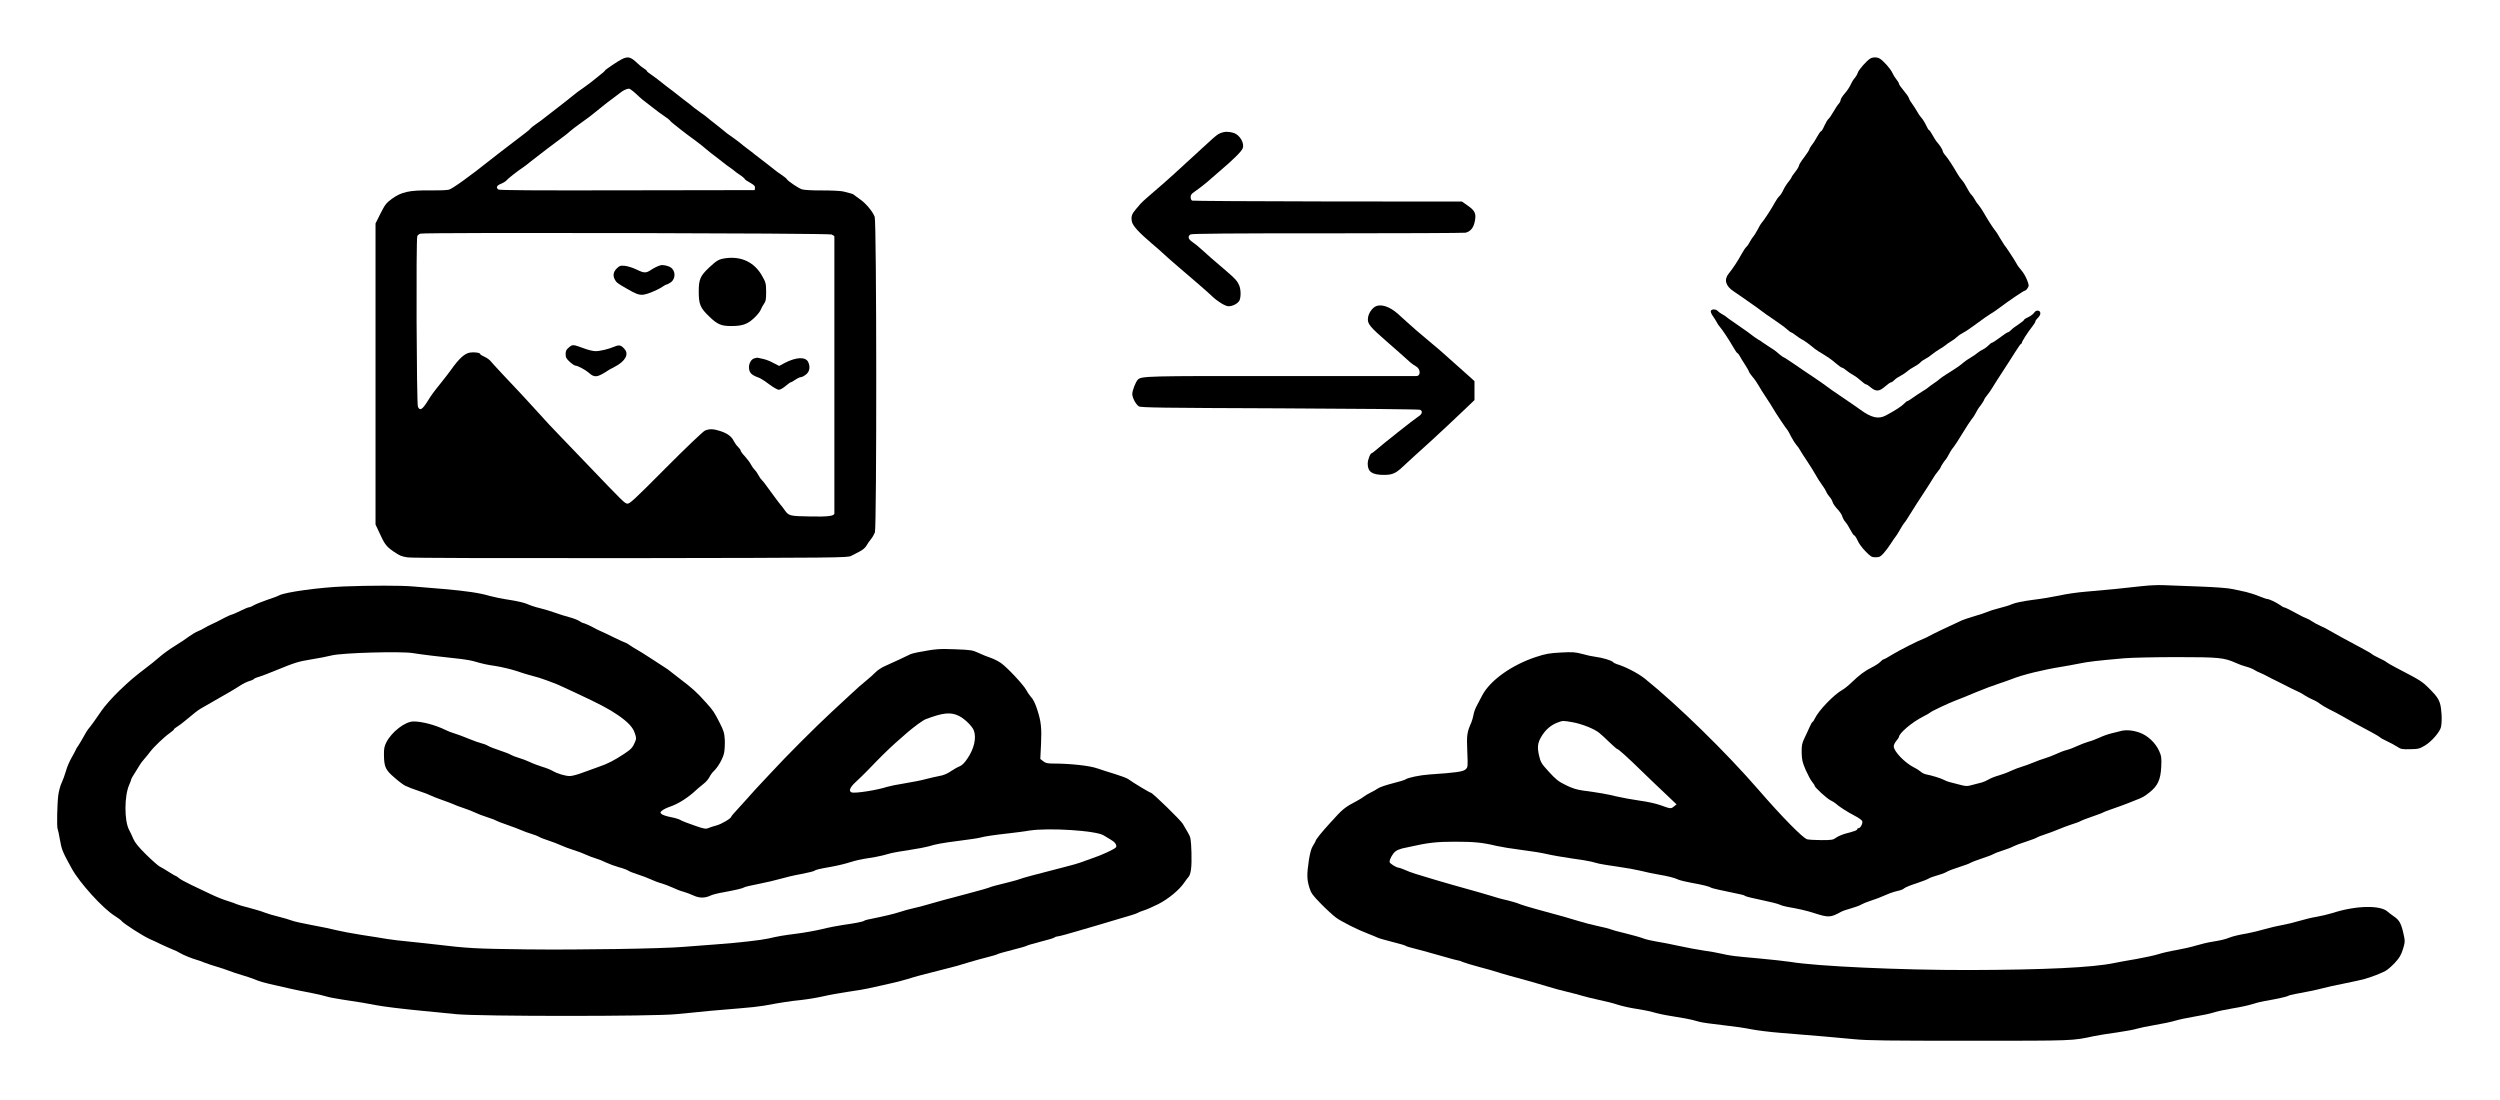 <svg version="1.0" xmlns="http://www.w3.org/2000/svg" width="2400pt" height="1056pt"
        viewBox="0 0 2400 1056" preserveAspectRatio="xMidYMid meet">

        <g transform="translate(0,1056) scale(0.1,-0.1)" fill="#000000" stroke="none">
                <path d="M5970 9992 c-43 -22 -157 -99 -162 -109 -1 -5 -23 -24 -48 -43 -25
-19 -50 -39 -56 -45 -21 -18 -49 -39 -99 -75 -63 -44 -62 -43 -110 -82 -22
-18 -44 -36 -50 -40 -5 -5 -28 -23 -51 -40 -22 -18 -76 -60 -120 -93 -43 -33
-81 -62 -84 -65 -3 -3 -24 -18 -48 -34 -24 -16 -46 -34 -50 -40 -8 -12 -37
-35 -209 -165 -65 -49 -140 -108 -168 -130 -198 -158 -374 -285 -406 -292 -20
-5 -103 -8 -185 -7 -193 3 -272 -15 -361 -80 -55 -40 -67 -56 -110 -141 l-48
-96 0 -1445 0 -1445 28 -60 c60 -132 72 -148 143 -198 59 -41 80 -50 139 -58
44 -6 848 -8 2145 -7 1969 3 2077 4 2110 21 19 10 57 29 83 43 28 14 55 37 65
56 9 17 29 45 43 62 14 17 31 47 38 65 18 55 17 2975 -2 3029 -17 49 -85 131
-141 169 -22 15 -47 34 -54 40 -7 7 -25 15 -40 18 -15 3 -45 11 -67 17 -22 6
-111 10 -200 10 -89 -1 -176 4 -195 10 -34 10 -141 83 -148 100 -2 5 -25 23
-50 40 -26 17 -49 34 -52 37 -3 3 -41 33 -84 66 -44 33 -97 74 -117 90 -20 17
-49 39 -63 49 -15 11 -36 27 -46 35 -35 30 -56 46 -105 81 -48 33 -74 53 -99
75 -6 6 -31 26 -56 45 -56 43 -79 62 -94 75 -6 6 -33 26 -61 45 -49 35 -70 51
-105 81 -10 8 -31 24 -46 35 -14 10 -43 33 -63 49 -20 17 -73 57 -117 90 -43
33 -81 63 -84 66 -3 3 -26 20 -52 38 -27 17 -48 35 -48 39 0 4 -12 15 -27 24
-16 9 -45 32 -65 52 -64 61 -89 67 -148 38z m133 -330 c59 -55 68 -63 152
-126 33 -25 65 -49 70 -54 6 -4 31 -22 57 -40 25 -17 48 -35 50 -39 1 -5 23
-24 48 -43 25 -19 47 -37 50 -40 5 -5 116 -89 165 -124 14 -11 35 -27 45 -35
10 -9 27 -23 37 -31 10 -8 32 -26 49 -40 17 -14 43 -34 59 -45 15 -11 42 -32
59 -46 17 -14 47 -36 66 -49 19 -13 37 -27 40 -30 3 -4 26 -21 53 -39 26 -17
47 -36 47 -40 0 -4 23 -20 51 -35 39 -22 49 -33 47 -49 l-3 -22 -1224 -2
c-885 -2 -1228 0 -1238 8 -23 20 -14 39 27 55 22 9 46 24 53 33 11 15 105 89
168 131 12 8 40 30 63 49 39 32 286 220 330 251 11 8 32 25 46 38 14 13 57 46
95 73 80 57 123 89 139 104 6 6 31 26 56 45 25 19 47 37 50 40 3 3 34 27 70
53 36 27 73 55 83 63 21 17 55 32 75 33 7 1 37 -21 65 -47z m1880 -1353 c15
-6 27 -15 27 -20 0 -5 0 -603 0 -1329 0 -726 0 -1324 0 -1329 0 -25 -64 -33
-237 -29 -193 3 -202 6 -241 62 -12 18 -30 41 -40 52 -9 10 -50 65 -90 120
-40 56 -79 108 -88 115 -8 7 -24 29 -34 49 -10 20 -26 42 -35 50 -9 8 -25 30
-35 49 -10 20 -37 56 -59 80 -23 24 -41 49 -41 56 0 6 -12 22 -26 36 -14 13
-32 39 -41 57 -20 43 -64 74 -132 95 -65 21 -102 21 -144 3 -18 -8 -184 -166
-377 -360 -307 -309 -347 -346 -370 -341 -26 6 -37 17 -380 375 -113 118 -232
242 -265 276 -71 73 -132 138 -240 258 -44 49 -98 108 -120 131 -129 136 -290
308 -305 328 -10 13 -37 32 -59 42 -23 10 -41 21 -41 26 0 13 -58 21 -100 14
-50 -8 -107 -61 -180 -165 -13 -19 -54 -72 -90 -117 -90 -113 -90 -113 -140
-192 -48 -75 -70 -86 -88 -46 -13 27 -19 1606 -6 1638 3 9 17 20 30 24 39 13
3914 5 3947 -8z" />
                <path d="M6965 8081 c-63 -9 -82 -19 -157 -89 -86 -81 -100 -114 -100 -231 0
-123 14 -157 103 -242 76 -73 113 -89 207 -89 106 0 154 16 215 71 30 27 60
63 68 81 7 18 22 46 33 61 18 24 21 43 21 116 -1 83 -3 90 -41 156 -73 128
-198 187 -349 166z" />
                <path d="M6340 8013 c-25 -7 -64 -26 -90 -44 -48 -32 -66 -32 -136 2 -36 18
-88 34 -115 37 -43 4 -51 1 -79 -26 -32 -32 -38 -68 -18 -105 14 -28 27 -38
108 -84 89 -52 117 -63 155 -63 37 0 141 41 194 77 19 13 38 23 43 23 6 0 22
9 38 20 48 34 47 112 -2 143 -26 17 -76 27 -98 20z" />
                <path d="M5462 7225 c-26 -21 -32 -34 -32 -65 0 -31 7 -44 40 -74 22 -20 46
-36 53 -36 22 0 97 -40 129 -68 45 -41 70 -44 125 -15 26 14 50 29 53 32 3 3
34 21 70 39 104 54 141 122 94 173 -32 36 -49 40 -91 23 -61 -26 -145 -46
-188 -45 -22 0 -71 12 -110 27 -105 38 -108 39 -143 9z" />
                <path d="M7239 7119 c-51 -19 -67 -109 -25 -148 13 -12 39 -26 59 -32 20 -5
68 -35 108 -66 40 -30 83 -55 95 -55 13 0 42 16 65 36 24 20 46 36 50 36 5 0
25 11 45 25 20 14 45 25 55 25 9 0 31 12 48 26 34 28 41 71 20 118 -25 53
-115 49 -227 -9 l-52 -28 -58 30 c-31 17 -74 33 -95 37 -21 4 -44 9 -50 11 -7
2 -24 -1 -38 -6z" />
                <path d="M17955 9998 c-33 -18 -115 -111 -121 -138 -4 -14 -17 -36 -29 -50
-13 -14 -30 -42 -39 -63 -9 -21 -34 -59 -56 -84 -22 -25 -40 -53 -40 -63 0 -9
-8 -25 -18 -36 -10 -10 -32 -44 -50 -75 -18 -31 -39 -63 -48 -70 -9 -7 -27
-37 -40 -66 -12 -29 -27 -53 -32 -53 -5 0 -22 -24 -37 -52 -16 -29 -39 -66
-52 -81 -12 -16 -23 -34 -23 -40 -1 -7 -23 -41 -50 -77 -28 -36 -50 -72 -50
-80 0 -8 -16 -35 -35 -59 -19 -24 -35 -47 -35 -51 0 -4 -14 -25 -31 -46 -18
-22 -40 -57 -50 -80 -10 -22 -27 -48 -38 -58 -11 -10 -30 -37 -42 -60 -25 -48
-107 -175 -127 -195 -7 -7 -24 -36 -38 -64 -15 -28 -33 -57 -40 -65 -8 -8 -23
-31 -34 -51 -10 -21 -26 -44 -35 -51 -9 -8 -30 -39 -46 -69 -35 -65 -86 -142
-123 -187 -48 -59 -31 -120 49 -172 11 -7 52 -35 90 -62 39 -27 94 -66 124
-87 29 -21 59 -43 65 -48 6 -6 54 -39 106 -74 52 -35 109 -77 125 -92 17 -16
35 -29 39 -29 4 0 25 -13 45 -29 20 -15 50 -36 68 -44 17 -9 51 -34 76 -54 24
-21 57 -46 73 -55 93 -56 133 -84 172 -119 25 -21 50 -39 56 -39 6 0 25 -12
41 -26 17 -14 46 -34 65 -44 19 -10 52 -34 74 -54 21 -20 44 -36 50 -36 7 0
27 -13 46 -30 49 -41 82 -39 137 10 25 22 51 40 58 40 6 0 20 9 31 21 10 12
37 30 59 41 22 11 51 31 65 43 14 13 44 33 66 44 23 12 50 31 60 42 10 11 32
26 48 34 17 8 45 27 61 41 17 14 50 38 75 52 25 15 51 32 57 38 7 7 29 22 50
35 21 12 48 32 60 44 12 12 39 30 60 41 21 10 81 51 133 90 52 39 109 79 125
88 17 9 57 36 90 61 100 75 234 165 244 165 6 0 18 11 26 24 14 22 14 28 -5
77 -11 30 -35 71 -54 93 -19 21 -40 50 -47 65 -16 31 -110 174 -119 181 -3 3
-21 32 -40 64 -18 33 -40 67 -48 75 -18 21 -69 100 -107 167 -16 29 -40 63
-51 76 -12 13 -29 37 -37 54 -9 17 -23 36 -31 44 -9 7 -28 36 -42 64 -14 28
-35 61 -47 74 -12 12 -33 42 -47 66 -50 86 -86 140 -112 171 -16 18 -28 38
-28 45 0 12 -33 64 -57 88 -6 7 -24 35 -39 62 -15 28 -30 50 -34 50 -5 0 -18
21 -30 48 -12 26 -32 58 -45 72 -13 14 -31 41 -41 60 -11 19 -31 51 -45 70
-15 19 -30 45 -33 57 -4 13 -27 46 -52 75 -24 28 -44 57 -44 64 0 7 -11 25
-24 41 -13 15 -31 44 -39 63 -17 39 -90 121 -124 139 -27 14 -62 14 -88 -1z" />
                <path d="M11745 9291 c-41 -10 -55 -19 -107 -65 -23 -22 -65 -60 -93 -85 -27
-24 -82 -74 -120 -110 -39 -36 -108 -100 -154 -141 -46 -41 -89 -79 -95 -85
-15 -13 -78 -68 -150 -130 -32 -27 -66 -59 -75 -69 -9 -11 -30 -35 -47 -55
-39 -45 -47 -70 -38 -118 8 -40 66 -104 194 -213 36 -30 88 -75 115 -101 28
-25 68 -62 90 -80 22 -19 42 -36 45 -39 3 -3 34 -30 70 -60 36 -30 67 -57 70
-60 3 -3 39 -34 80 -69 41 -36 89 -78 105 -94 50 -49 128 -97 158 -97 42 0 92
27 106 56 15 34 14 105 -3 145 -17 40 -39 65 -121 135 -117 99 -201 173 -245
214 -25 23 -62 53 -82 66 -42 27 -49 57 -18 74 14 7 412 11 1313 10 711 0
1307 3 1325 6 47 10 78 46 90 109 15 74 3 101 -66 150 l-57 40 -1288 1 c-708
1 -1294 5 -1302 8 -8 3 -15 18 -15 33 0 21 9 34 38 53 40 27 127 95 159 126
11 10 44 39 74 64 137 116 216 194 229 226 16 39 -14 105 -62 136 -30 19 -85
28 -123 19z" />
                <path d="M13205 7618 c-34 -17 -67 -66 -72 -108 -8 -58 12 -83 196 -243 61
-53 169 -148 210 -186 14 -12 38 -29 53 -37 46 -24 50 -94 5 -94 -12 -1 -597
0 -1299 0 -1295 1 -1340 0 -1375 -35 -21 -22 -53 -104 -53 -137 0 -36 33 -99
63 -119 19 -12 216 -15 1352 -19 732 -3 1338 -9 1348 -14 28 -14 20 -43 -20
-67 -35 -22 -339 -262 -408 -323 -16 -14 -32 -26 -35 -26 -15 0 -40 -63 -40
-102 0 -79 45 -108 160 -107 75 0 110 16 172 74 42 40 150 138 274 250 58 52
256 238 328 307 l91 87 0 91 0 91 -35 32 c-19 18 -93 84 -165 147 -71 63 -132
117 -135 120 -3 3 -45 39 -95 80 -110 92 -145 122 -210 181 -27 25 -69 63 -93
84 -78 71 -165 100 -217 73z" />
                <path d="M16424 7575 c-3 -7 5 -29 18 -47 13 -18 30 -45 38 -60 7 -15 21 -36
30 -45 22 -24 88 -124 129 -195 18 -32 36 -58 40 -58 4 0 14 -12 22 -27 8 -15
31 -54 52 -85 20 -31 37 -61 37 -66 0 -4 15 -26 33 -48 19 -21 45 -59 59 -84
14 -25 47 -78 74 -118 27 -40 56 -86 65 -102 20 -37 131 -203 140 -210 3 -3
18 -30 33 -60 15 -30 38 -66 50 -80 13 -14 29 -36 36 -50 7 -14 38 -62 69
-108 31 -46 67 -105 81 -130 14 -26 40 -68 58 -92 19 -25 38 -56 44 -70 5 -14
20 -36 32 -50 13 -14 26 -36 29 -50 4 -14 24 -44 46 -67 22 -23 43 -55 47 -70
4 -16 17 -39 29 -53 13 -14 35 -49 49 -77 15 -29 31 -53 37 -53 5 0 19 -21 31
-47 11 -27 45 -74 76 -105 51 -52 60 -58 98 -58 36 0 47 6 77 39 19 21 52 65
72 97 21 33 41 61 44 64 4 3 22 32 41 65 19 33 37 62 41 65 6 4 28 38 87 133
9 16 49 77 87 135 39 59 82 127 97 152 14 25 38 59 52 75 14 17 26 34 26 38 0
7 37 64 50 77 3 3 11 15 18 28 6 12 18 32 25 45 6 12 21 33 33 47 11 14 49 72
84 130 35 58 73 116 84 130 12 14 26 34 32 45 26 48 39 70 44 75 13 13 50 70
50 77 0 4 12 22 26 38 14 17 38 50 52 75 15 25 58 93 97 152 38 59 93 143 120
187 28 44 53 81 58 81 4 0 7 4 7 10 0 12 58 103 99 154 17 21 31 44 31 51 0 6
11 22 25 35 30 29 30 64 -1 68 -13 2 -27 -6 -36 -20 -9 -13 -34 -32 -57 -43
-23 -10 -41 -22 -41 -27 0 -4 -24 -23 -52 -42 -29 -18 -62 -43 -72 -55 -11
-11 -24 -21 -30 -21 -6 0 -40 -22 -76 -50 -36 -27 -70 -49 -76 -50 -6 0 -21
-12 -35 -26 -13 -14 -38 -32 -55 -40 -17 -8 -40 -23 -50 -32 -11 -10 -39 -29
-64 -44 -25 -14 -56 -36 -70 -48 -28 -25 -72 -56 -164 -113 -34 -21 -63 -42
-66 -46 -3 -4 -27 -23 -55 -41 -27 -19 -55 -39 -61 -45 -6 -5 -30 -21 -53 -35
-23 -14 -62 -40 -86 -57 -24 -18 -48 -33 -53 -33 -5 0 -19 -11 -32 -25 -23
-24 -85 -65 -173 -112 -73 -40 -141 -25 -252 57 -22 17 -98 68 -168 116 -71
47 -136 93 -145 101 -10 8 -65 47 -124 87 -59 39 -148 99 -198 134 -50 34 -93
62 -97 62 -3 0 -22 14 -42 30 -45 39 -46 39 -106 77 -27 18 -55 36 -61 41 -5
5 -20 15 -33 21 -12 7 -30 19 -39 26 -24 20 -95 71 -187 134 -44 30 -82 57
-85 61 -3 4 -19 14 -36 23 -17 9 -36 23 -43 31 -17 20 -60 21 -67 1z" />
                <path d="M20570 4934 c-150 -18 -382 -41 -545 -54 -77 -6 -189 -22 -250 -36
-60 -13 -178 -33 -262 -43 -92 -12 -169 -28 -195 -40 -24 -11 -82 -29 -128
-40 -47 -12 -98 -28 -115 -36 -16 -8 -70 -26 -120 -40 -49 -15 -103 -32 -120
-40 -113 -51 -294 -138 -315 -151 -14 -8 -38 -20 -54 -26 -57 -21 -229 -109
-302 -153 -40 -25 -77 -45 -82 -45 -5 0 -18 -10 -30 -23 -11 -12 -47 -36 -79
-52 -72 -36 -121 -73 -196 -145 -31 -30 -72 -63 -89 -72 -79 -43 -228 -197
-264 -273 -9 -19 -19 -35 -23 -35 -4 0 -18 -24 -30 -52 -13 -29 -35 -78 -50
-108 -22 -47 -26 -67 -25 -136 2 -69 7 -92 39 -166 21 -47 48 -98 61 -113 13
-16 24 -32 24 -37 0 -16 120 -126 155 -142 19 -9 40 -22 47 -29 26 -26 115
-83 183 -118 41 -21 71 -43 73 -54 5 -23 -18 -65 -35 -65 -7 0 -13 -4 -13 -9
0 -11 -18 -18 -104 -41 -38 -10 -83 -29 -100 -42 -28 -21 -41 -23 -141 -23
-60 0 -122 4 -137 8 -40 11 -244 218 -468 477 -309 357 -775 812 -1088 1064
-65 52 -187 116 -272 141 -13 4 -30 13 -37 21 -16 15 -99 40 -168 49 -27 3
-84 15 -125 27 -66 18 -91 20 -205 14 -110 -6 -146 -12 -237 -42 -234 -76
-444 -226 -519 -370 -19 -36 -44 -84 -56 -107 -12 -23 -25 -60 -28 -82 -4 -22
-13 -53 -20 -70 -42 -93 -46 -124 -39 -279 6 -150 6 -151 -17 -172 -24 -22
-86 -31 -349 -49 -89 -6 -206 -31 -227 -47 -7 -6 -63 -23 -124 -38 -62 -16
-124 -37 -138 -47 -14 -10 -48 -30 -76 -43 -27 -14 -56 -31 -63 -38 -8 -7 -35
-24 -61 -38 -125 -66 -139 -78 -259 -211 -87 -95 -141 -163 -142 -176 0 -4
-11 -24 -25 -45 -17 -27 -28 -66 -40 -141 -20 -136 -19 -182 4 -259 17 -56 30
-74 113 -159 51 -52 115 -110 141 -130 54 -40 209 -118 312 -157 39 -15 78
-31 87 -36 10 -6 73 -24 140 -41 68 -17 128 -34 133 -39 6 -4 21 -10 35 -13
33 -7 218 -58 350 -96 58 -17 111 -31 118 -31 8 0 28 -7 45 -15 18 -8 91 -30
162 -49 72 -19 144 -39 160 -45 17 -6 77 -24 135 -40 58 -16 148 -41 200 -55
52 -15 129 -37 170 -50 41 -13 118 -34 170 -46 52 -12 122 -31 155 -41 33 -10
105 -27 160 -39 55 -11 134 -31 175 -45 41 -13 120 -31 175 -39 55 -9 116 -20
135 -25 94 -26 124 -32 240 -51 69 -11 142 -24 163 -30 20 -5 54 -15 75 -20
20 -6 120 -20 220 -31 101 -11 225 -29 275 -40 51 -10 175 -26 277 -34 350
-28 555 -46 710 -61 127 -13 327 -15 1115 -15 1011 0 975 -1 1190 45 39 8 138
24 220 35 83 12 169 28 191 36 23 7 99 23 170 35 71 12 158 30 194 41 36 11
120 29 187 40 67 11 150 28 183 39 33 11 117 29 185 40 69 11 150 29 182 39
32 11 87 25 123 31 117 20 215 42 225 49 6 5 37 13 70 19 33 7 96 19 140 27
44 9 103 22 131 30 29 8 121 29 205 45 85 17 170 36 189 42 92 29 116 38 195
74 19 9 61 44 93 78 47 51 62 76 80 133 19 60 21 78 12 119 -26 128 -43 160
-103 200 -23 16 -48 35 -55 42 -70 65 -306 60 -531 -13 -42 -13 -110 -29 -151
-36 -41 -6 -115 -24 -165 -39 -49 -15 -124 -33 -165 -40 -41 -7 -118 -25 -170
-40 -52 -15 -126 -33 -165 -40 -78 -13 -140 -28 -170 -40 -35 -15 -88 -28
-165 -40 -41 -6 -111 -23 -155 -36 -44 -14 -129 -33 -190 -44 -60 -10 -139
-28 -175 -40 -36 -11 -130 -32 -210 -46 -80 -13 -176 -31 -215 -39 -205 -43
-668 -65 -1390 -67 -655 -1 -1466 36 -1715 78 -47 7 -186 23 -310 34 -247 22
-267 25 -355 45 -33 8 -109 22 -170 30 -60 9 -168 29 -240 45 -71 16 -166 34
-210 41 -44 7 -101 20 -128 30 -26 11 -104 32 -172 49 -69 16 -133 34 -143 39
-9 5 -64 19 -122 31 -58 12 -145 35 -195 51 -87 27 -129 39 -405 114 -68 19
-134 39 -145 44 -20 11 -117 38 -165 48 -14 3 -52 13 -85 24 -56 18 -176 52
-395 113 -90 25 -213 62 -360 107 -36 11 -84 29 -107 40 -24 10 -48 19 -53 19
-24 0 -90 41 -90 56 0 28 32 84 59 103 14 10 42 21 61 26 19 4 51 11 70 15
175 40 260 50 434 50 190 0 269 -8 401 -40 44 -10 153 -28 242 -39 90 -11 200
-29 245 -40 46 -11 151 -29 233 -41 83 -11 168 -25 190 -31 22 -5 57 -14 77
-20 21 -5 102 -18 180 -29 79 -11 177 -29 218 -39 41 -11 118 -27 170 -36 104
-18 149 -30 195 -50 17 -7 71 -20 120 -29 107 -19 176 -36 190 -47 9 -6 83
-23 295 -67 14 -2 30 -9 36 -14 7 -5 76 -22 155 -38 79 -16 157 -36 174 -44
16 -8 48 -17 70 -21 105 -18 187 -36 260 -60 140 -45 158 -44 258 11 15 9 60
24 100 35 40 11 83 27 96 36 13 8 56 26 95 38 39 12 96 34 126 48 30 14 73 30
95 36 22 6 50 13 62 16 13 4 29 12 36 19 7 7 57 28 111 45 54 18 109 39 121
47 12 8 49 21 81 30 32 8 73 23 91 34 17 10 71 31 120 46 48 15 97 33 108 40
11 7 62 27 114 44 52 17 100 35 107 41 7 5 47 21 89 34 42 13 88 31 103 40 15
8 69 29 121 45 52 17 100 35 106 40 6 5 44 20 85 33 41 14 98 35 125 47 28 12
83 33 123 46 41 12 79 27 85 32 7 5 57 24 112 43 55 19 102 36 105 40 3 3 46
19 95 36 50 17 115 41 145 53 30 13 64 26 75 30 60 22 81 34 130 73 79 62 107
122 113 245 4 87 2 103 -20 153 -36 79 -110 149 -190 177 -66 23 -135 28 -184
13 -16 -5 -54 -14 -84 -21 -30 -7 -82 -25 -115 -41 -33 -15 -80 -33 -105 -39
-25 -7 -72 -25 -105 -40 -33 -16 -80 -34 -105 -40 -25 -6 -72 -24 -105 -40
-33 -15 -80 -33 -105 -40 -25 -7 -74 -25 -110 -40 -36 -15 -85 -33 -110 -40
-25 -7 -72 -25 -105 -40 -33 -16 -87 -36 -120 -45 -33 -9 -75 -26 -93 -37 -18
-11 -48 -24 -65 -29 -18 -4 -57 -15 -89 -23 -51 -15 -62 -15 -120 0 -114 28
-123 31 -155 47 -31 17 -122 44 -175 54 -14 3 -35 13 -46 23 -11 10 -41 30
-68 43 -90 46 -194 155 -194 203 0 12 11 36 25 52 14 17 25 33 25 37 0 36 127
143 230 195 36 18 67 36 70 40 7 10 176 90 245 116 33 12 121 48 195 79 74 31
171 67 215 81 44 15 100 34 125 44 103 42 304 91 485 120 39 6 113 20 165 30
92 19 165 27 433 51 70 6 297 11 505 11 405 0 453 -5 567 -56 27 -13 73 -29
100 -36 28 -7 61 -21 75 -30 14 -9 41 -23 60 -30 19 -8 51 -23 70 -34 19 -10
53 -28 75 -38 22 -11 58 -28 80 -40 60 -31 86 -44 130 -64 22 -9 54 -27 70
-39 17 -11 50 -29 75 -40 25 -10 58 -29 73 -42 16 -12 56 -36 90 -53 34 -16
94 -48 132 -70 70 -41 136 -77 275 -151 41 -22 77 -44 80 -48 3 -5 32 -21 65
-36 32 -15 77 -39 98 -53 36 -24 48 -26 125 -24 77 1 91 5 141 35 63 37 146
132 155 179 12 59 6 176 -11 229 -14 42 -33 69 -88 125 -85 86 -84 85 -335
216 -41 21 -81 45 -90 52 -8 8 -42 26 -75 41 -33 16 -62 32 -65 36 -3 5 -38
25 -77 46 -154 82 -309 167 -333 182 -14 9 -50 28 -80 41 -30 13 -68 34 -85
46 -16 11 -41 25 -54 29 -13 4 -42 18 -65 31 -70 39 -139 74 -149 74 -5 0 -23
10 -40 23 -36 25 -103 57 -122 57 -7 0 -43 13 -81 28 -38 16 -94 33 -124 40
-30 6 -86 19 -125 27 -45 10 -162 19 -325 25 -140 5 -295 11 -345 13 -49 2
-137 -2 -195 -9z m-5470 -1308 c88 -16 208 -64 253 -102 18 -14 62 -55 98 -90
36 -35 70 -64 74 -64 11 0 103 -83 238 -215 68 -66 170 -164 228 -218 l104
-99 -24 -19 c-30 -25 -33 -24 -127 10 -47 17 -129 35 -204 45 -69 10 -170 28
-225 41 -98 24 -153 33 -320 56 -58 8 -103 22 -163 52 -70 34 -95 54 -162 127
-73 80 -80 92 -95 156 -18 79 -14 121 20 179 41 70 94 116 164 141 45 17 50
16 141 0z" />
                <path d="M3300 4930 c-233 -9 -564 -55 -619 -85 -14 -8 -68 -28 -120 -45 -51
-18 -107 -40 -125 -51 -17 -10 -38 -19 -46 -19 -8 0 -46 -16 -84 -35 -39 -19
-75 -35 -80 -35 -6 0 -33 -12 -61 -26 -77 -41 -97 -50 -140 -70 -22 -10 -51
-25 -65 -34 -14 -9 -41 -23 -60 -30 -19 -7 -57 -30 -85 -50 -27 -21 -88 -61
-135 -90 -47 -29 -110 -74 -140 -100 -68 -57 -85 -72 -132 -107 -122 -93 -157
-123 -263 -224 -68 -66 -139 -146 -171 -193 -54 -80 -101 -145 -129 -178 -8
-10 -28 -43 -44 -73 -16 -30 -39 -67 -50 -84 -12 -16 -21 -31 -21 -34 0 -3
-18 -36 -39 -74 -22 -37 -49 -99 -59 -138 -11 -38 -30 -89 -41 -112 -12 -23
-25 -74 -31 -113 -11 -78 -16 -312 -7 -327 3 -5 13 -51 22 -103 17 -97 24
-116 116 -282 76 -136 294 -377 410 -450 31 -20 60 -41 64 -47 14 -23 210
-149 275 -177 19 -8 67 -30 105 -49 39 -18 90 -41 115 -51 25 -9 56 -25 70
-34 27 -17 118 -54 160 -65 14 -3 45 -15 70 -25 25 -10 79 -28 120 -40 41 -12
95 -30 120 -40 25 -10 79 -28 120 -40 41 -12 95 -30 120 -40 49 -21 93 -34
215 -61 44 -10 109 -24 145 -33 36 -8 116 -25 178 -36 63 -12 131 -28 152 -35
21 -7 89 -21 152 -30 143 -21 269 -42 331 -55 61 -12 250 -36 452 -55 88 -9
230 -23 315 -31 225 -22 1896 -22 2110 0 246 25 448 44 610 56 85 6 189 18
230 25 175 32 251 44 360 55 63 7 160 23 215 36 55 13 164 32 243 44 78 11
162 25 185 31 23 6 101 23 172 38 72 15 166 39 210 53 71 23 136 40 350 94
112 28 140 36 230 64 50 15 131 38 180 50 50 12 95 26 100 30 6 4 69 22 140
40 72 18 135 36 140 40 6 5 66 22 135 40 69 17 129 35 134 41 6 5 17 9 25 9 9
0 45 9 81 19 36 11 83 24 105 30 78 22 341 100 410 121 39 12 92 28 118 35 26
7 53 18 60 22 7 5 32 15 57 23 25 7 88 35 140 61 98 50 203 137 251 209 13 19
29 41 36 48 26 27 35 97 31 239 -5 133 -7 144 -34 190 -16 26 -38 64 -49 84
-20 35 -291 299 -307 299 -10 0 -163 92 -219 132 -13 9 -69 30 -124 47 -55 17
-133 41 -172 55 -74 26 -260 46 -419 46 -58 0 -76 4 -99 22 l-28 22 7 145 c7
152 0 215 -34 321 -22 70 -41 108 -68 136 -11 12 -29 39 -40 60 -25 48 -178
212 -240 257 -26 19 -72 42 -102 52 -30 10 -83 31 -116 47 -58 27 -72 29 -223
35 -157 6 -185 4 -360 -29 -30 -6 -62 -14 -70 -18 -25 -13 -180 -86 -245 -114
-32 -14 -73 -41 -90 -59 -17 -18 -57 -54 -88 -79 -54 -44 -80 -67 -167 -148
-20 -19 -93 -87 -162 -150 -164 -152 -435 -423 -589 -590 -69 -74 -134 -144
-145 -155 -11 -12 -54 -59 -95 -106 -41 -46 -90 -99 -107 -118 -18 -19 -33
-38 -33 -41 0 -16 -93 -71 -141 -84 -30 -8 -66 -19 -80 -26 -23 -10 -41 -7
-135 26 -60 20 -119 44 -132 52 -12 8 -54 21 -94 28 -40 8 -79 21 -88 30 -14
14 -13 17 8 34 12 10 45 26 72 35 83 28 179 89 266 172 13 12 40 34 59 49 20
15 45 43 55 63 10 20 28 45 40 56 41 37 89 121 101 175 6 29 9 87 7 129 -4 66
-11 88 -51 166 -50 98 -60 114 -127 188 -92 103 -132 139 -256 233 -49 37 -91
70 -94 73 -3 4 -23 18 -45 32 -22 14 -85 55 -140 91 -55 36 -116 74 -135 84
-19 11 -49 29 -67 42 -17 12 -34 22 -38 22 -4 0 -52 22 -108 49 -56 28 -118
57 -137 65 -19 8 -46 22 -60 30 -30 17 -95 46 -105 46 -4 0 -19 8 -33 18 -15
10 -58 27 -97 37 -38 10 -99 29 -134 42 -36 13 -101 33 -145 44 -45 10 -100
29 -124 40 -24 12 -98 29 -170 40 -69 10 -155 28 -191 38 -91 28 -226 48 -447
67 -104 8 -234 19 -289 24 -111 10 -413 10 -665 0z m665 -640 c78 -13 279 -37
406 -50 64 -6 140 -18 170 -26 102 -29 124 -34 224 -49 55 -9 138 -29 185 -44
47 -16 105 -34 130 -41 76 -19 113 -31 170 -52 94 -35 104 -39 155 -63 28 -13
84 -39 125 -58 227 -106 315 -152 405 -214 94 -65 141 -115 159 -171 16 -46
16 -53 1 -88 -20 -49 -38 -68 -100 -109 -102 -67 -160 -97 -254 -129 -53 -19
-127 -46 -166 -60 -38 -14 -86 -26 -105 -26 -44 0 -122 24 -164 49 -17 10 -62
29 -101 40 -38 12 -92 32 -120 46 -27 13 -75 31 -106 40 -31 9 -64 22 -75 29
-10 7 -57 26 -104 41 -47 15 -98 35 -115 45 -16 10 -46 21 -65 25 -19 4 -75
24 -125 45 -49 20 -110 43 -135 50 -25 7 -61 21 -80 31 -97 48 -226 83 -310
83 -80 0 -208 -98 -261 -200 -19 -38 -24 -62 -23 -118 1 -118 14 -147 102
-222 42 -37 88 -71 102 -77 14 -5 39 -16 57 -24 18 -7 60 -22 93 -33 34 -11
73 -26 88 -34 15 -8 68 -29 117 -46 50 -17 98 -36 109 -41 10 -6 52 -22 95
-36 42 -14 93 -34 115 -45 21 -11 72 -30 113 -43 41 -13 80 -28 86 -33 7 -5
55 -23 107 -41 52 -18 113 -41 135 -51 22 -10 65 -26 96 -35 31 -9 64 -22 75
-29 10 -7 51 -23 89 -35 39 -13 93 -33 120 -46 28 -13 82 -33 120 -45 39 -12
93 -32 120 -45 28 -13 70 -29 95 -36 25 -7 70 -25 100 -40 30 -14 84 -34 120
-44 36 -9 76 -24 89 -32 13 -9 56 -26 95 -38 39 -12 96 -34 126 -48 30 -14 75
-31 100 -37 25 -7 72 -25 105 -40 33 -16 80 -34 104 -40 24 -6 68 -23 99 -37
59 -27 112 -26 169 2 15 7 69 21 118 29 119 22 187 38 201 48 6 5 69 19 140
33 71 14 165 36 209 49 44 13 132 34 195 45 63 12 119 26 125 30 14 11 44 19
170 41 61 11 142 31 180 44 39 13 111 29 160 36 50 7 115 19 145 27 30 8 71
19 90 24 19 5 98 18 175 30 76 11 157 27 180 34 66 21 132 33 305 55 91 11
179 25 195 30 35 10 131 25 270 40 55 6 146 18 201 27 187 28 636 -1 708 -46
17 -11 48 -29 68 -41 40 -22 61 -50 53 -72 -7 -17 -136 -77 -245 -113 -47 -16
-94 -33 -106 -38 -12 -5 -79 -24 -150 -42 -267 -68 -407 -106 -423 -114 -9 -4
-56 -18 -106 -30 -126 -31 -167 -42 -190 -52 -11 -5 -78 -24 -150 -43 -71 -19
-157 -42 -190 -51 -33 -9 -76 -21 -95 -25 -19 -5 -80 -22 -135 -38 -55 -17
-127 -35 -160 -42 -33 -7 -91 -23 -130 -36 -59 -19 -129 -36 -305 -72 -14 -2
-29 -8 -35 -12 -12 -9 -89 -24 -205 -40 -47 -7 -137 -24 -200 -40 -63 -15
-175 -35 -249 -44 -124 -16 -161 -22 -266 -46 -71 -16 -284 -40 -500 -56 -115
-8 -257 -19 -315 -24 -197 -17 -994 -30 -1505 -24 -495 6 -562 10 -880 48 -66
8 -178 20 -250 27 -71 6 -166 18 -210 25 -44 8 -154 25 -245 39 -91 14 -199
35 -240 45 -41 11 -147 33 -235 49 -88 16 -177 36 -198 45 -21 8 -77 25 -123
36 -47 11 -106 29 -132 39 -26 11 -93 31 -150 46 -57 14 -111 30 -120 35 -9 5
-48 19 -87 31 -38 11 -110 40 -160 64 -49 23 -134 64 -189 90 -54 26 -108 55
-119 66 -12 10 -24 19 -28 19 -4 0 -34 17 -66 38 -32 21 -71 44 -88 52 -16 8
-75 60 -131 115 -72 71 -108 115 -123 150 -12 28 -30 67 -41 87 -48 88 -47
329 1 435 10 23 19 46 19 51 0 6 15 32 33 59 17 27 38 60 45 73 7 14 27 41 45
61 18 20 43 51 57 70 34 46 136 144 188 180 23 17 42 33 42 37 0 4 14 16 30
25 17 10 50 35 74 55 89 75 131 107 151 118 11 6 62 35 113 65 51 30 121 70
155 89 34 19 84 50 112 68 27 18 66 37 87 43 20 5 40 14 43 19 3 5 27 16 53
23 26 8 97 35 157 60 191 78 217 86 345 107 69 11 157 28 195 38 102 25 666
41 780 22z m5243 -604 c55 -28 126 -98 141 -139 26 -69 3 -173 -59 -265 -30
-45 -52 -68 -78 -79 -21 -8 -59 -30 -87 -49 -32 -22 -71 -38 -110 -44 -33 -6
-91 -20 -130 -30 -38 -11 -128 -28 -200 -40 -71 -11 -148 -27 -170 -34 -88
-30 -308 -65 -339 -53 -32 12 -17 49 40 101 31 28 84 80 118 115 110 115 191
195 267 263 108 97 135 119 209 175 30 22 64 44 75 48 168 64 243 72 323 31z" />
        </g>
</svg>